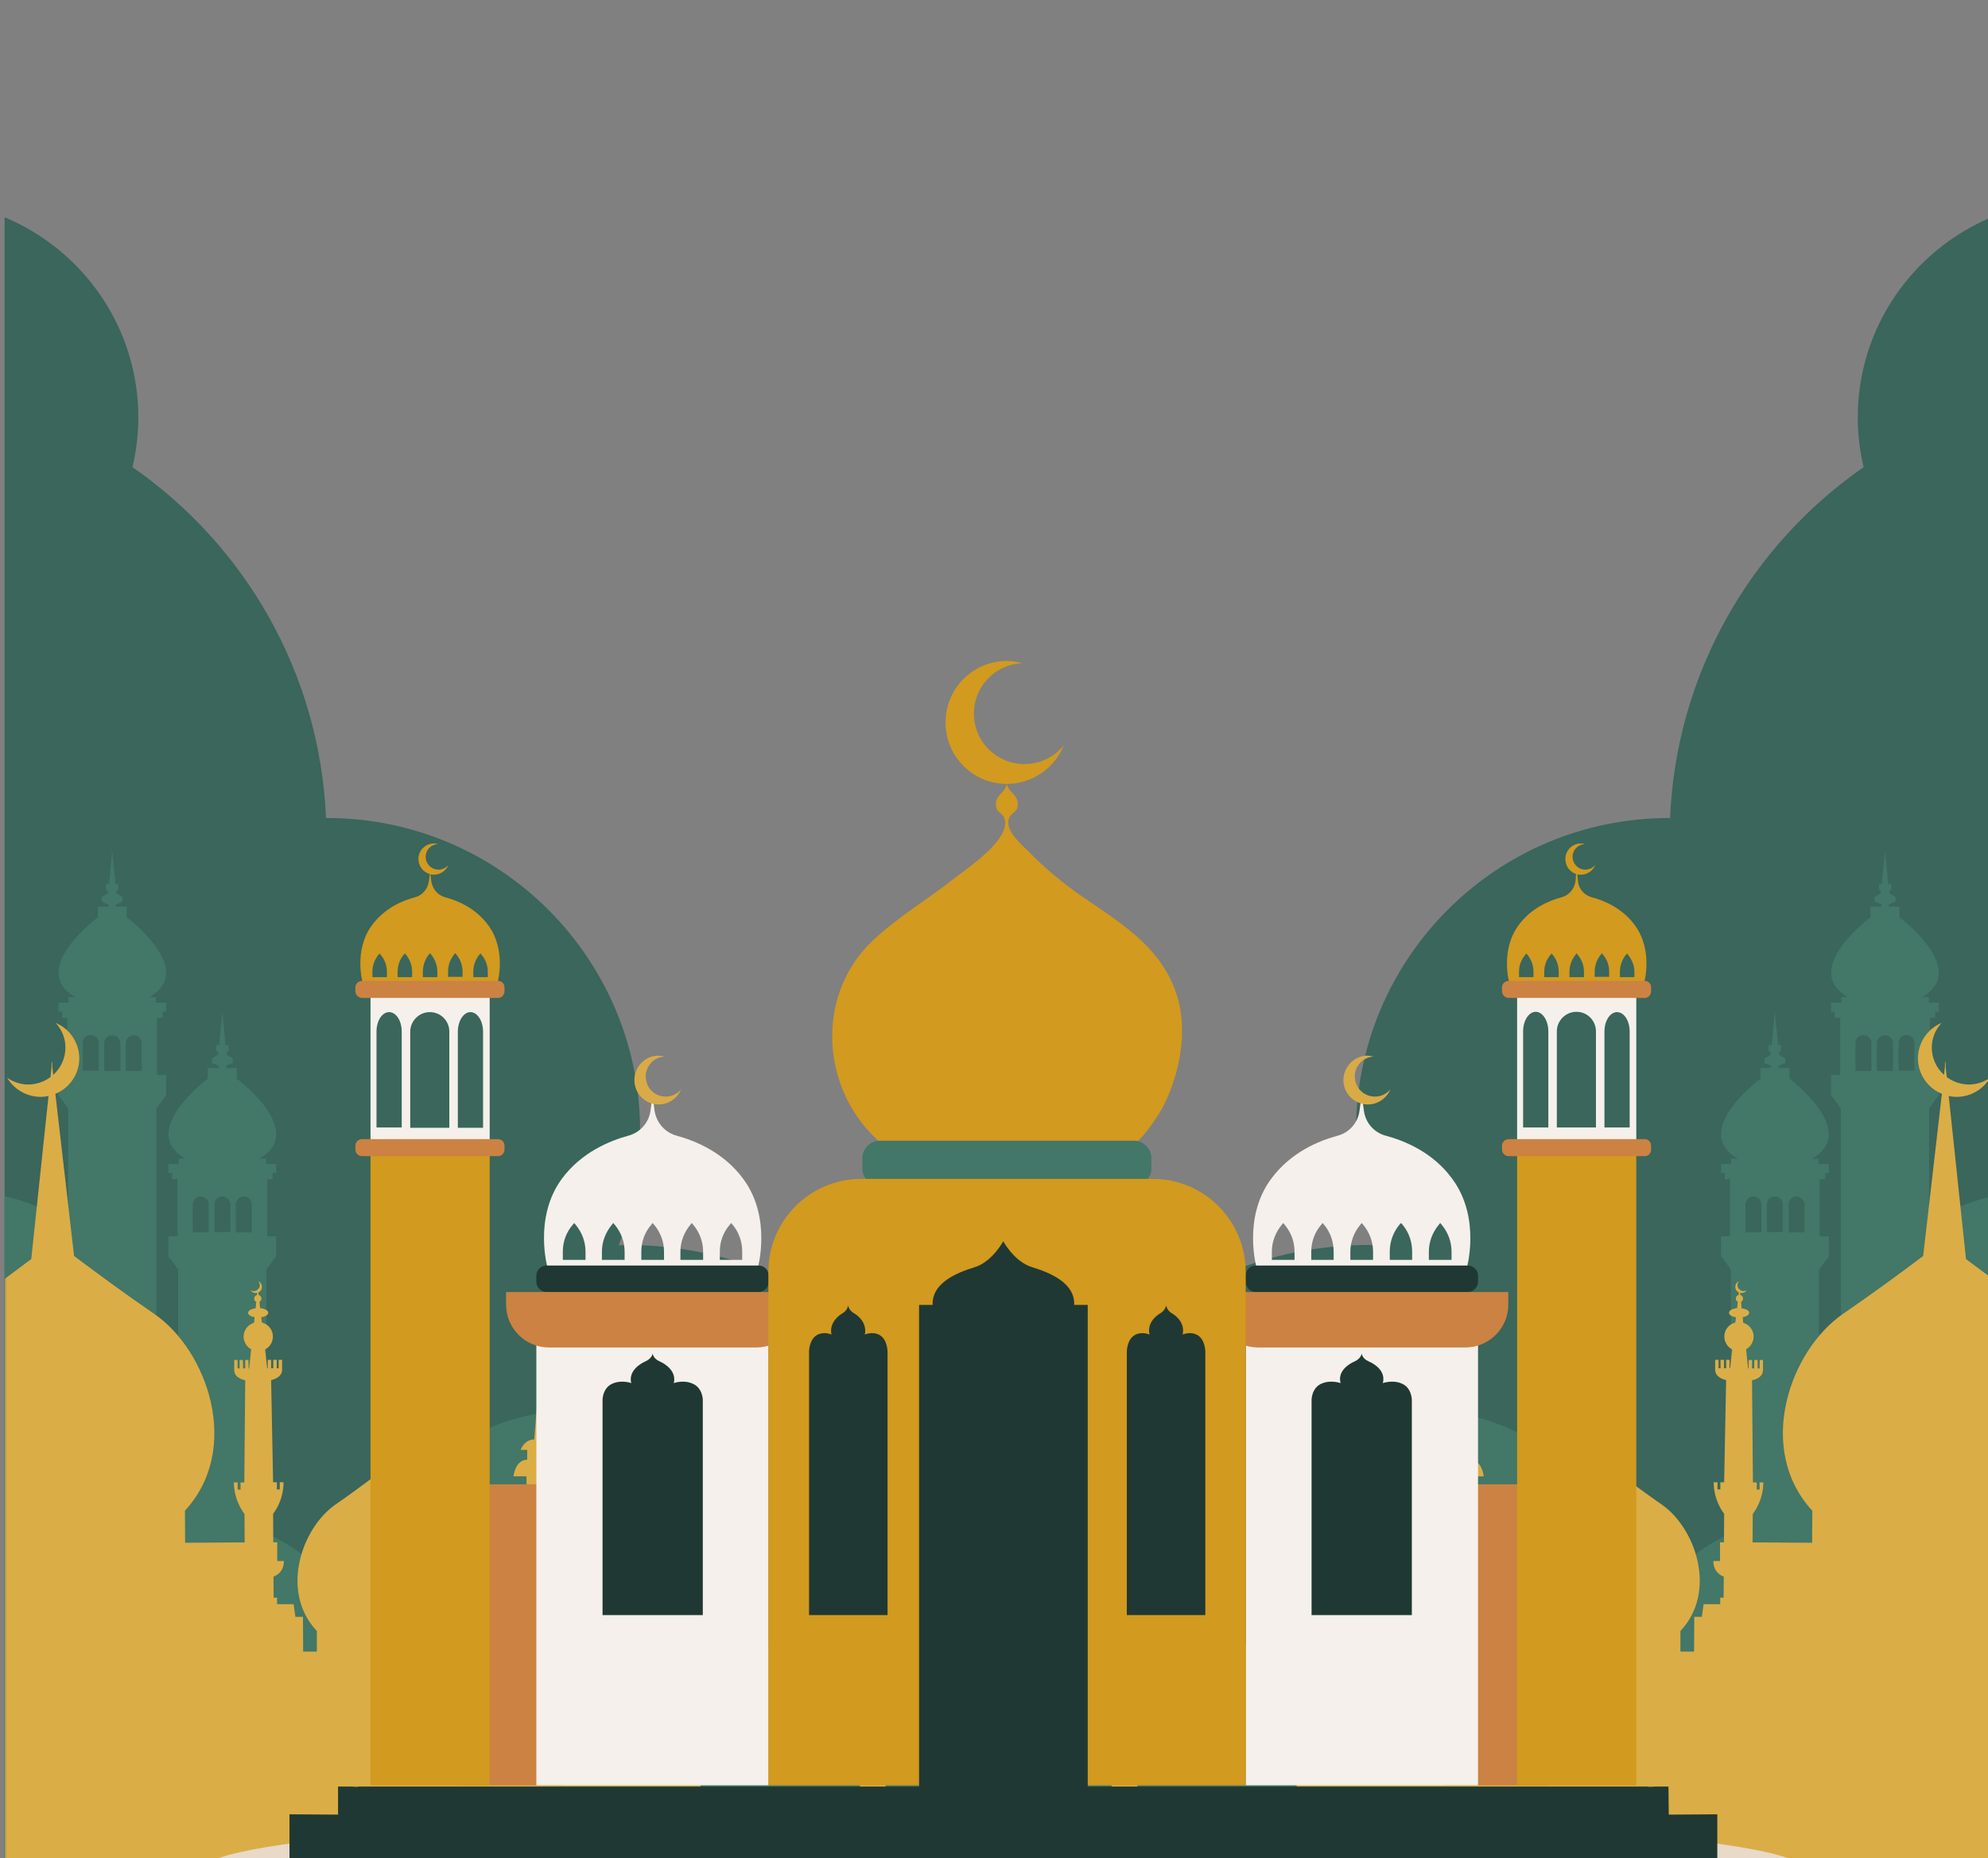 <svg width="430" height="402" viewBox="0 0 430 402" fill="none" xmlns="http://www.w3.org/2000/svg">
<rect x="0" y="0" width="430" height="402" fill="#808080" stroke="none"/>
<g clip-path="url(#clip0_2176_959)">
<path d="M75.953 403.323H195.358H387.746C315.551 403.323 280.557 336.094 276.065 326.794C274.883 297.948 251.159 274.934 221.998 274.934C208.599 274.934 196.383 279.82 186.925 287.859C173.054 276.352 155.162 269.338 135.616 269.338C135.065 269.338 134.434 269.416 133.804 269.416C136.799 261.771 138.454 253.496 138.454 244.747C138.454 207.31 108.11 176.966 70.673 176.966C70.62 176.966 70.567 176.966 70.515 176.966C69.175 145.519 52.939 117.934 28.664 101.067C29.452 97.599 29.925 94.053 29.925 90.348C29.925 70.802 17.945 54.093 1 47V403.323H75.953Z" fill="#3A665C"/>
<path d="M355.796 403.323H236.39H44C116.195 403.323 151.19 336.094 155.682 326.794C156.865 297.948 180.588 274.934 209.75 274.934C223.149 274.934 235.365 279.82 244.823 287.859C258.695 276.352 276.586 269.338 296.132 269.338C296.684 269.338 297.315 269.416 297.945 269.416C294.95 261.771 293.295 253.496 293.295 244.747C293.295 207.31 323.639 176.966 361.077 176.966C361.129 176.966 361.182 176.966 361.234 176.966C362.574 145.519 378.81 117.934 403.086 101.067C402.297 97.599 401.825 94.053 401.825 90.348C401.825 70.802 413.805 54.093 430.75 47V403.323H355.796Z" fill="#3A665C"/>
<path fill-rule="evenodd" clip-rule="evenodd" d="M273.82 403.3H1V258.796C5.956 259.919 10.581 261.835 14.743 264.478V239.767L12.629 236.925V232.564H14.545V220.209H13.422V218.887H12.629V216.905H14.809V215.716H16.263C5.889 209.769 21.153 198.47 21.153 198.47V196.158H23.465V195.695L22.012 195.034V194.043L23.333 193.25V192.722L22.937 192.457V191.202H23.597L24.258 184L24.985 191.202H25.58V192.457L25.183 192.722V193.25L26.505 194.043V195.034L25.051 195.695V196.158H27.43V198.47C27.43 198.47 42.693 209.769 32.319 215.716H33.707V216.905H35.953V218.887H35.16V220.209H33.971V232.564H35.953V236.925L33.839 239.767V292.229C34.367 295.005 34.698 297.846 34.698 300.753C34.698 301.193 34.676 301.634 34.632 302.074C36.041 303.264 37.341 304.541 38.53 305.907V274.654L36.416 271.812V267.452H38.398V255.096H37.209V253.774H36.416V251.792H38.662V250.669H40.05C29.676 244.722 44.939 233.357 44.939 233.357V231.045H47.318V230.582L45.864 229.988V228.996L47.186 228.138V227.609L46.789 227.345V226.089H47.384L48.111 218.887L48.772 226.089H49.432V227.345L49.036 227.609V228.138L50.357 228.996V229.988L48.904 230.582V231.045H51.216V233.357C51.216 233.357 66.546 244.722 56.106 250.669H57.559V251.792H59.74V253.774H58.947V255.096H57.824V267.452H59.74V271.812L57.626 274.654V331.742C62.053 333.724 66.017 336.433 69.453 339.737C73.351 338.019 77.514 336.896 81.809 336.433C86.962 318.461 103.481 305.312 123.105 305.312C143.984 305.312 161.362 320.179 165.26 339.935C192.219 337.16 216.137 355.066 215.344 382.949C252.346 374.888 273.82 403.3 273.82 403.3ZM21.351 225.693C21.351 224.702 20.558 223.909 19.633 223.909C18.642 223.909 17.915 224.702 17.915 225.693V231.639H21.351V225.693ZM26.042 225.693C26.042 224.768 25.249 223.975 24.258 223.975C23.333 223.975 22.54 224.768 22.54 225.693V231.706H26.042V225.693ZM30.667 225.693C30.667 224.702 29.874 223.975 28.949 223.975C27.958 223.975 27.231 224.702 27.231 225.693V231.706H30.667V225.693ZM45.138 260.58C45.138 259.655 44.411 258.862 43.42 258.862C42.495 258.862 41.702 259.655 41.702 260.58V266.593H45.138V260.58ZM49.829 260.58C49.829 259.589 49.036 258.862 48.111 258.862C47.12 258.862 46.393 259.589 46.393 260.58V266.527H49.829V260.58ZM54.454 260.58C54.454 259.655 53.727 258.862 52.736 258.862C51.811 258.862 51.018 259.655 51.018 260.58V266.593H54.454V260.58Z" fill="#437767"/>
<path fill-rule="evenodd" clip-rule="evenodd" d="M158.179 403.301H431V258.796C426.044 259.92 421.419 261.836 417.257 264.479V239.767L419.371 236.926V232.565H417.455V220.209H418.578V218.887H419.371V216.905H417.19V215.716H415.737C426.11 209.769 410.847 198.47 410.847 198.47V196.158H408.535V195.695L409.988 195.034V194.043L408.667 193.25V192.722L409.063 192.458V191.202H408.403L407.742 184L407.015 191.202H406.42V192.458L406.817 192.722V193.25L405.495 194.043V195.034L406.949 195.695V196.158H404.57V198.47C404.57 198.47 389.307 209.769 399.681 215.716H398.293V216.905H396.047V218.887H396.84V220.209H398.029V232.565H396.047V236.926L398.161 239.767V292.23C397.632 295.005 397.302 297.846 397.302 300.754C397.302 301.194 397.324 301.635 397.368 302.075C395.959 303.264 394.659 304.542 393.47 305.907V274.654L395.584 271.813V267.452H393.602V255.096H394.791V253.775H395.584V251.792H393.338V250.669H391.95C402.324 244.722 387.061 233.358 387.061 233.358V231.045H384.682V230.582L386.135 229.988V228.997L384.814 228.138V227.609L385.21 227.345V226.089H384.616L383.889 218.887L383.228 226.089H382.567V227.345L382.964 227.609V228.138L381.642 228.997V229.988L383.096 230.582V231.045H380.783V233.358C380.783 233.358 365.454 244.722 375.894 250.669H374.44V251.792H372.26V253.775H373.053V255.096H374.176V267.452H372.26V271.813L374.374 274.654V331.742C369.947 333.725 365.983 336.434 362.547 339.737C358.648 338.02 354.486 336.896 350.191 336.434C345.037 318.461 328.519 305.313 308.894 305.313C288.015 305.313 270.637 320.179 266.739 339.936C239.781 337.161 215.862 355.067 216.655 382.95C179.653 374.889 158.179 403.301 158.179 403.301ZM410.649 225.693C410.649 224.702 411.442 223.909 412.367 223.909C413.358 223.909 414.085 224.702 414.085 225.693V231.64H410.649V225.693ZM405.958 225.693C405.958 224.768 406.751 223.975 407.742 223.975C408.667 223.975 409.46 224.768 409.46 225.693V231.706H405.958V225.693ZM401.333 225.693C401.333 224.702 402.125 223.975 403.051 223.975C404.042 223.975 404.768 224.702 404.768 225.693V231.706H401.333V225.693ZM386.862 260.58C386.862 259.655 387.589 258.862 388.58 258.862C389.505 258.862 390.298 259.655 390.298 260.58V266.593H386.862V260.58ZM382.171 260.58C382.171 259.589 382.964 258.862 383.889 258.862C384.88 258.862 385.607 259.589 385.607 260.58V266.527H382.171V260.58ZM377.546 260.58C377.546 259.655 378.273 258.862 379.264 258.862C380.189 258.862 380.982 259.655 380.982 260.58V266.593H377.546V260.58Z" fill="#437767"/>
<g clip-path="url(#clip1_2176_959)">
<mask id="mask0_2176_959" style="mask-type:luminance" maskUnits="userSpaceOnUse" x="-142" y="209" width="573" height="194">
<path d="M431 403H-141.155V209.383H431V403Z" fill="white"/>
</mask>
<g mask="url(#mask0_2176_959)">
<path d="M425.24 272.387L421.503 237.11C422.048 237.239 422.606 237.303 423.177 237.303C426.291 237.303 428.976 235.638 430.455 233.16C429.132 234.089 427.536 234.631 425.824 234.631C424.033 234.593 422.398 234.012 421.075 233.005L420.842 230.759V229.559L420.764 230.139L420.686 229.559V230.759L420.491 232.54C418.857 231.069 417.845 228.978 417.845 226.616C417.845 224.563 418.662 222.705 419.946 221.311C416.949 222.55 414.887 225.493 414.848 228.939C414.848 232.424 416.988 235.406 420.024 236.645L415.976 271.728C411.851 274.826 405.428 279.589 398.656 284.236C387.174 292.097 379.623 313.395 392 326.832L391.961 333.763L379.078 333.686L379.117 327.529C379.117 327.529 381.375 324.857 381.413 320.714H380.596V322.262H379.973V320.714H379.156L378.961 298.602C378.961 298.602 381.336 298.254 381.336 296.395V296.279V294.227H380.635L380.596 296.047H380.168V294.227H379.467L379.428 296.047H378.961V294.227H378.261L378.222 296.047H378.105L377.677 291.903C378.65 291.361 379.273 290.354 379.312 289.193C379.312 287.76 378.378 286.559 377.054 286.172L376.937 284.972C377.755 284.817 378.339 284.468 378.339 284.004C378.339 283.539 377.638 283.152 376.704 283.036L376.587 281.642C376.86 281.525 377.015 281.254 377.015 280.945C377.015 280.557 376.782 280.248 376.431 280.17L376.354 279.705C376.47 279.705 376.548 279.744 376.665 279.744C377.171 279.744 377.599 279.512 377.833 279.086C377.638 279.241 377.366 279.318 377.093 279.318C376.782 279.318 376.509 279.202 376.276 279.008L376.237 278.66L376.198 278.97C375.964 278.737 375.809 278.389 375.809 278.04C375.809 277.731 375.925 277.421 376.159 277.188C375.653 277.382 375.342 277.847 375.342 278.428C375.342 278.97 375.653 279.396 376.12 279.628L376.042 280.17C375.692 280.248 375.458 280.557 375.458 280.945C375.458 281.254 375.614 281.487 375.887 281.642L375.731 282.997C374.719 283.113 373.979 283.5 373.979 284.004C373.979 284.468 374.602 284.856 375.497 284.972L375.342 286.134C373.979 286.443 372.967 287.682 372.967 289.154C372.967 290.354 373.668 291.439 374.68 291.942L374.213 296.008H374.096V294.188H373.357V296.008H372.89V294.188H372.15V296.008H371.722V294.188H370.982V296.24V296.318C370.982 298.176 373.357 298.564 373.357 298.564L372.928 320.675H372.111V322.224H371.488V320.675H370.671C370.671 324.818 372.928 327.49 372.928 327.49L372.89 333.686L372.033 333.647V337.713H370.593C370.593 340.462 372.851 341.082 372.851 341.082L372.812 345.651H372.072V347.045H368.491L368.102 349.795H366.467L366.428 357.307H363.47V352.854C371.488 344.335 366.779 330.627 359.461 325.515C353.973 321.72 348.875 317.771 346.656 316.028L345.722 303.133C346.228 303.327 346.773 303.443 347.357 303.443C348.952 303.404 350.354 302.552 351.093 301.236C350.431 301.739 349.614 302.01 348.719 302.01C347.434 302.01 346.345 301.468 345.566 300.577L345.527 300.113L345.488 300.5C344.904 299.803 344.515 298.874 344.515 297.905C344.515 296.821 344.904 295.853 345.566 295.117C344.048 295.776 342.958 297.325 342.958 299.106C342.958 300.771 343.931 302.165 345.294 302.901L344.243 316.028C342.024 317.732 336.887 321.643 331.36 325.399C324.003 330.433 319.138 344.064 327.078 352.699V357.152L319.138 357.114L318.321 329.968C318.321 329.968 321.279 329.504 321.279 327.529H319.839V324.586H318.087L318.126 319.397H320.928C320.928 319.397 320.617 315.834 317.97 315.796V313.666H319.372C319.372 313.666 318.632 311.42 316.452 311.42L315.401 298.68L314.234 311.42C312.054 311.42 311.315 313.627 311.315 313.627H312.716L312.677 315.796C310.03 315.796 309.719 319.358 309.719 319.358H312.521L312.482 324.547H310.731V327.49H309.291C309.252 329.465 312.21 329.968 312.21 329.968L311.081 358.275H309.952L309.875 369.892H308.824C308.824 371.906 310.303 372.564 311.042 372.758L310.03 379.883H306.527L306.566 375.507H304.464V373.184C304.464 373.184 306.449 370.899 306.449 367.259H305.749V368.614H305.204V367.259H304.503L304.309 347.975C304.309 347.975 306.372 347.665 306.372 346.039V345.961L306.41 344.141H305.749V345.729H305.36L305.398 344.141H304.737V345.729H304.309V344.141H303.686V345.729H303.569L303.219 342.128C304.036 341.663 304.62 340.772 304.62 339.765C304.62 338.526 303.803 337.481 302.674 337.132L302.557 336.087C303.258 335.971 303.764 335.622 303.764 335.274C303.764 334.848 303.18 334.499 302.363 334.383L302.246 333.182C302.479 333.066 302.635 332.834 302.635 332.563C302.635 332.253 302.401 331.982 302.09 331.905L301.973 330.588V330.394L301.934 330.472V330.394V330.588L301.779 331.905C301.467 331.982 301.273 332.253 301.273 332.563C301.273 332.834 301.428 333.066 301.623 333.182L301.506 334.383C300.611 334.46 299.988 334.809 299.988 335.235C299.988 335.622 300.533 335.971 301.273 336.087L301.156 337.094C299.988 337.403 299.093 338.449 299.093 339.727C299.093 340.811 299.677 341.702 300.572 342.166L300.183 345.729H300.066V344.141H299.443V345.69H299.015V344.102H298.393V345.69H298.003V344.102H297.381V345.922V346C297.342 347.626 299.404 347.936 299.404 347.936L299.054 367.22H298.354V368.576H297.809V367.22H297.108C297.108 370.822 299.054 373.184 299.054 373.184L299.015 375.468H297.069V379.844L280.488 379.767H278.698V383.6H280.488L280.449 391.074H276.129V395.101L248.455 394.985L248.494 392.274H246.393L246.431 390.958H245.264V390.028H244.875V387.628C244.875 387.628 246.081 387.279 246.081 385.808H244.875L244.913 380.348C244.913 380.348 246.12 378.915 246.12 376.708H245.731L245.692 377.559H245.381V376.708H244.952L244.836 364.897C244.836 364.897 246.081 364.703 246.081 363.735V363.658L246.12 362.574H245.731V363.542H245.497V362.574H245.108V363.542H244.836V362.574H244.446V363.542H244.369L244.135 361.334C244.68 361.063 244.991 360.521 245.03 359.863C245.03 359.127 244.524 358.469 243.824 358.275L243.746 357.617C244.174 357.539 244.485 357.346 244.485 357.114C244.485 356.881 244.135 356.649 243.629 356.61L243.551 355.874C243.707 355.797 243.785 355.642 243.785 355.487C243.785 355.294 243.668 355.1 243.473 355.061L243.395 354.248V354.132V354.209L243.357 354.132V354.248L243.279 355.061C243.084 355.139 242.967 355.294 242.967 355.487C242.967 355.642 243.045 355.797 243.201 355.836L243.084 356.571C242.578 356.649 242.189 356.842 242.189 357.114C242.189 357.346 242.5 357.578 242.967 357.656L242.89 358.236C242.189 358.43 241.644 359.088 241.644 359.863C241.644 360.521 241.994 361.063 242.539 361.373L242.306 363.542H242.228V362.574L241.839 362.535V363.542H241.566L241.605 362.535H241.216L241.177 363.503H240.943L240.982 362.535H240.593V363.658V363.697C240.554 364.703 241.839 364.897 241.839 364.897L241.605 376.708H241.177V377.521H240.827V376.669H240.437C240.398 378.915 241.605 380.348 241.605 380.348L241.566 385.808L240.36 385.769C240.36 387.24 241.566 387.589 241.566 387.589V390.028H241.177L241.138 390.958H239.893V392.236H238.141V394.946L236.351 394.908V397.037V403.001H431V276.685C428.86 275.097 426.875 273.626 425.24 272.387Z" fill="#DBAD46"/>
</g>
</g>
<g clip-path="url(#clip2_2176_959)">
<mask id="mask1_2176_959" style="mask-type:luminance" maskUnits="userSpaceOnUse" x="1" y="209" width="573" height="194">
<path d="M1 403H573.155V209.383H1V403Z" fill="white"/>
</mask>
<g mask="url(#mask1_2176_959)">
<path d="M6.76 272.387L10.497 237.11C9.952 237.239 9.394 237.303 8.823 237.303C5.709 237.303 3.024 235.638 1.545 233.16C2.868 234.089 4.464 234.631 6.176 234.631C7.967 234.593 9.602 234.012 10.925 233.005L11.158 230.759V229.559L11.236 230.139L11.314 229.559V230.759L11.509 232.54C13.143 231.069 14.155 228.978 14.155 226.616C14.155 224.563 13.338 222.705 12.054 221.311C15.051 222.55 17.113 225.493 17.152 228.939C17.152 232.424 15.012 235.406 11.976 236.645L16.024 271.728C20.149 274.826 26.572 279.589 33.344 284.236C44.826 292.097 52.377 313.395 40 326.832L40.039 333.763L52.922 333.686L52.883 327.529C52.883 327.529 50.626 324.857 50.587 320.714H51.404V322.262H52.027V320.714H52.844L53.039 298.602C53.039 298.602 50.664 298.254 50.664 296.395V296.279V294.227H51.365L51.404 296.047H51.832V294.227H52.533L52.572 296.047H53.039V294.227H53.739L53.778 296.047H53.895L54.323 291.903C53.35 291.361 52.727 290.354 52.688 289.193C52.688 287.76 53.623 286.559 54.946 286.172L55.063 284.972C54.245 284.817 53.661 284.468 53.661 284.004C53.661 283.539 54.362 283.152 55.296 283.036L55.413 281.642C55.14 281.525 54.985 281.254 54.985 280.945C54.985 280.557 55.218 280.248 55.569 280.17L55.646 279.705C55.53 279.705 55.452 279.744 55.335 279.744C54.829 279.744 54.401 279.512 54.167 279.086C54.362 279.241 54.634 279.318 54.907 279.318C55.218 279.318 55.491 279.202 55.724 279.008L55.763 278.66L55.802 278.97C56.036 278.737 56.191 278.389 56.191 278.04C56.191 277.731 56.075 277.421 55.841 277.188C56.347 277.382 56.658 277.847 56.658 278.428C56.658 278.97 56.347 279.396 55.88 279.628L55.958 280.17C56.308 280.248 56.542 280.557 56.542 280.945C56.542 281.254 56.386 281.487 56.114 281.642L56.269 282.997C57.281 283.113 58.021 283.5 58.021 284.004C58.021 284.468 57.398 284.856 56.503 284.972L56.658 286.134C58.021 286.443 59.033 287.682 59.033 289.154C59.033 290.354 58.332 291.439 57.32 291.942L57.787 296.008H57.904V294.188H58.643V296.008H59.111V294.188H59.85V296.008H60.278V294.188H61.018V296.24V296.318C61.018 298.176 58.643 298.564 58.643 298.564L59.072 320.675H59.889V322.224H60.512V320.675H61.329C61.329 324.818 59.072 327.49 59.072 327.49L59.111 333.686L59.967 333.647V337.713H61.407C61.407 340.462 59.149 341.082 59.149 341.082L59.188 345.651H59.928V347.045H63.509L63.898 349.795H65.533L65.572 357.307H68.53V352.854C60.512 344.335 65.221 330.627 72.539 325.515C78.027 321.72 83.126 317.771 85.344 316.028L86.278 303.133C85.772 303.327 85.227 303.443 84.643 303.443C83.048 303.404 81.646 302.552 80.907 301.236C81.569 301.739 82.386 302.01 83.281 302.01C84.566 302.01 85.655 301.468 86.434 300.577L86.473 300.113L86.512 300.5C87.096 299.803 87.485 298.874 87.485 297.905C87.485 296.821 87.096 295.853 86.434 295.117C87.952 295.776 89.042 297.325 89.042 299.106C89.042 300.771 88.069 302.165 86.706 302.901L87.757 316.028C89.976 317.732 95.114 321.643 100.64 325.399C107.997 330.433 112.862 344.064 104.922 352.699V357.152L112.862 357.114L113.679 329.968C113.679 329.968 110.721 329.504 110.721 327.529H112.161V324.586H113.913L113.874 319.397H111.072C111.072 319.397 111.383 315.834 114.03 315.796V313.666H112.628C112.628 313.666 113.368 311.42 115.548 311.42L116.599 298.68L117.766 311.42C119.946 311.42 120.685 313.627 120.685 313.627H119.284L119.323 315.796C121.97 315.796 122.281 319.358 122.281 319.358H119.479L119.518 324.547H121.269V327.49H122.709C122.748 329.465 119.79 329.968 119.79 329.968L120.919 358.275H122.048L122.125 369.892H123.176C123.176 371.906 121.697 372.564 120.958 372.758L121.97 379.883H125.473L125.434 375.507H127.536V373.184C127.536 373.184 125.551 370.899 125.551 367.259H126.251V368.614H126.796V367.259H127.497L127.691 347.975C127.691 347.975 125.628 347.665 125.628 346.039V345.961L125.59 344.141H126.251V345.729H126.64L126.602 344.141H127.263V345.729H127.691V344.141H128.314V345.729H128.431L128.781 342.128C127.964 341.663 127.38 340.772 127.38 339.765C127.38 338.526 128.197 337.481 129.326 337.132L129.443 336.087C128.742 335.971 128.236 335.622 128.236 335.274C128.236 334.848 128.82 334.499 129.637 334.383L129.754 333.182C129.521 333.066 129.365 332.834 129.365 332.563C129.365 332.253 129.599 331.982 129.91 331.905L130.027 330.588V330.394L130.066 330.472V330.394V330.588L130.221 331.905C130.533 331.982 130.727 332.253 130.727 332.563C130.727 332.834 130.572 333.066 130.377 333.182L130.494 334.383C131.389 334.46 132.012 334.809 132.012 335.235C132.012 335.622 131.467 335.971 130.727 336.087L130.844 337.094C132.012 337.403 132.907 338.449 132.907 339.727C132.907 340.811 132.323 341.702 131.428 342.166L131.817 345.729H131.934V344.141H132.557V345.69H132.985V344.102H133.607V345.69H133.997V344.102H134.619V345.922V346C134.658 347.626 132.596 347.936 132.596 347.936L132.946 367.22H133.646V368.576H134.191V367.22H134.892C134.892 370.822 132.946 373.184 132.946 373.184L132.985 375.468H134.931V379.844L151.512 379.767H153.302V383.6H151.512L151.551 391.074H155.871V395.101L183.545 394.985L183.506 392.274H185.607L185.569 390.958H186.736V390.028H187.125V387.628C187.125 387.628 185.919 387.279 185.919 385.808H187.125L187.087 380.348C187.087 380.348 185.88 378.915 185.88 376.708H186.269L186.308 377.559H186.619V376.708H187.048L187.164 364.897C187.164 364.897 185.919 364.703 185.919 363.735V363.658L185.88 362.574H186.269V363.542H186.503V362.574H186.892V363.542H187.164V362.574H187.554V363.542H187.631L187.865 361.334C187.32 361.063 187.009 360.521 186.97 359.863C186.97 359.127 187.476 358.469 188.176 358.275L188.254 357.617C187.826 357.539 187.515 357.346 187.515 357.114C187.515 356.881 187.865 356.649 188.371 356.61L188.449 355.874C188.293 355.797 188.215 355.642 188.215 355.487C188.215 355.294 188.332 355.1 188.527 355.061L188.605 354.248V354.132V354.209L188.643 354.132V354.248L188.721 355.061C188.916 355.139 189.033 355.294 189.033 355.487C189.033 355.642 188.955 355.797 188.799 355.836L188.916 356.571C189.422 356.649 189.811 356.842 189.811 357.114C189.811 357.346 189.5 357.578 189.033 357.656L189.11 358.236C189.811 358.43 190.356 359.088 190.356 359.863C190.356 360.521 190.006 361.063 189.461 361.373L189.694 363.542H189.772V362.574L190.161 362.535V363.542H190.434L190.395 362.535H190.784L190.823 363.503H191.057L191.018 362.535H191.407V363.658V363.697C191.446 364.703 190.161 364.897 190.161 364.897L190.395 376.708H190.823V377.521H191.173V376.669H191.563C191.602 378.915 190.395 380.348 190.395 380.348L190.434 385.808L191.64 385.769C191.64 387.24 190.434 387.589 190.434 387.589V390.028H190.823L190.862 390.958H192.107V392.236H193.859V394.946L195.649 394.908V397.037V403.001H1V276.685C3.14 275.097 5.125 273.626 6.76 272.387Z" fill="#DBAD46"/>
</g>
</g>
<path d="M390 404.376C390 411.127 312.535 416.582 217 416.582C121.465 416.582 44 411.127 44 404.376C44 397.625 121.465 392.102 217 392.102C312.535 392.102 390 397.625 390 404.376Z" fill="#E8D9C8"/>
<path d="M371.452 392.511V404.376H62.616V392.511L73.118 392.579V386.51H75.913H75.982L77.414 386.578V386.51H356.587V386.578L358.019 386.51H360.883L360.951 392.579L371.452 392.511Z" fill="#203833"/>
<path d="M317.104 356.165H117.646V282.383H317.104V356.165Z" fill="#203833"/>
<path fill-rule="evenodd" clip-rule="evenodd" d="M107.622 212.555H78.437C78.437 212.555 76.459 205.667 80.414 200.212C83.142 196.462 87.097 194.825 89.688 194.143C91.325 193.734 92.484 192.37 92.757 190.734L92.961 189.097C91.529 188.688 90.507 187.392 90.507 185.824C90.507 183.983 92.007 182.482 93.848 182.482C94.166 182.482 94.462 182.528 94.734 182.619C93.234 182.687 92.075 183.846 92.075 185.346C92.075 186.915 93.302 188.142 94.871 188.142C95.689 188.142 96.507 187.733 96.985 187.119C96.507 188.347 95.28 189.233 93.848 189.233C93.621 189.233 93.371 189.211 93.098 189.165L93.302 190.734C93.575 192.37 94.734 193.734 96.371 194.143C98.962 194.825 102.917 196.462 105.645 200.212C109.6 205.667 107.622 212.555 107.622 212.555ZM83.688 210.236C83.688 208.872 83.21 207.577 82.324 206.554L82.119 206.281L81.915 206.486C81.028 207.577 80.551 208.872 80.551 210.236V211.395H83.688V210.236ZM89.143 210.236C89.143 208.872 88.665 207.577 87.779 206.486L87.574 206.281L87.37 206.486C86.483 207.508 86.006 208.872 86.006 210.236V211.395H89.143V210.236ZM94.598 210.236C94.598 208.872 94.121 207.577 93.234 206.486L93.03 206.213L92.825 206.417C91.939 207.508 91.461 208.872 91.461 210.236V211.395H94.598V210.236ZM100.053 210.236C100.053 208.872 99.576 207.508 98.689 206.486L98.485 206.213L98.28 206.417C97.394 207.508 96.916 208.804 96.916 210.168V211.327H100.053V210.236ZM105.509 210.236C105.509 208.872 105.031 207.577 104.145 206.554L103.94 206.281L103.736 206.486C102.849 207.508 102.372 208.872 102.372 210.236V211.395H105.509V210.236Z" fill="#D29A1E"/>
<path fill-rule="evenodd" clip-rule="evenodd" d="M105.918 214.055V248.286H80.142V214.055H105.918ZM86.892 223.192C86.892 220.806 85.665 218.964 84.165 218.964C82.665 218.964 81.437 220.806 81.437 223.192V243.922H86.892V223.192ZM97.189 223.192C97.189 220.874 95.348 218.964 92.962 218.964C90.643 218.964 88.734 220.874 88.734 223.192V243.99H97.189V223.192ZM104.486 223.192C104.486 220.874 103.258 218.964 101.758 218.964C100.258 218.964 99.03 220.874 99.03 223.192V243.99H104.486V223.192Z" fill="#F5F0EB"/>
<path d="M121.601 321.113H99.098V386.235H121.601V321.113Z" fill="#CC8242"/>
<path d="M105.918 386.235H80.142V249.104H105.918V386.235Z" fill="#D29A1E"/>
<path d="M107.759 250.126H78.3C77.55 250.126 76.868 249.512 76.868 248.694V247.875C76.868 247.057 77.55 246.443 78.3 246.443H107.759C108.509 246.443 109.122 247.057 109.122 247.875V248.694C109.122 249.512 108.509 250.126 107.759 250.126Z" fill="#CC8242"/>
<path d="M107.759 215.895H78.3C77.55 215.895 76.868 215.213 76.868 214.463V213.577C76.868 212.827 77.55 212.213 78.3 212.213H107.759C108.509 212.213 109.122 212.827 109.122 213.577V214.463C109.122 215.213 108.509 215.895 107.759 215.895Z" fill="#CC8242"/>
<path d="M312.398 321.113H334.97V386.235H312.398V321.113Z" fill="#CC8242"/>
<path fill-rule="evenodd" clip-rule="evenodd" d="M355.631 212.555H326.446C326.446 212.555 324.468 205.667 328.423 200.212C331.151 196.462 335.106 194.825 337.697 194.143C339.334 193.734 340.493 192.37 340.766 190.734L340.902 189.097C339.538 188.62 338.584 187.392 338.584 185.824C338.584 183.983 340.084 182.482 341.925 182.482C342.243 182.482 342.539 182.528 342.811 182.619C341.311 182.687 340.152 183.846 340.152 185.346C340.152 186.915 341.379 188.142 342.88 188.142C343.766 188.142 344.584 187.733 345.062 187.119C344.584 188.347 343.357 189.233 341.925 189.233C341.652 189.233 341.402 189.211 341.175 189.165L341.311 190.734C341.516 192.37 342.743 193.734 344.38 194.143C346.971 194.825 350.926 196.462 353.654 200.212C357.609 205.667 355.631 212.555 355.631 212.555ZM331.696 210.236C331.696 208.872 331.219 207.577 330.332 206.486L330.128 206.281L329.923 206.554C329.037 207.577 328.559 208.872 328.559 210.236V211.395H331.696V210.236ZM337.151 210.236C337.151 208.872 336.674 207.508 335.788 206.486L335.583 206.281L335.379 206.554C334.492 207.577 334.015 208.872 334.015 210.236V211.395H337.151V210.236ZM342.607 210.236C342.607 208.872 342.129 207.508 341.175 206.486L341.038 206.213L340.834 206.486C339.947 207.577 339.47 208.872 339.47 210.236V211.395H342.607V210.236ZM348.062 210.236C348.062 208.804 347.585 207.508 346.63 206.417L346.494 206.213L346.289 206.486C345.403 207.508 344.925 208.872 344.925 210.236V211.327H348.062V210.236ZM353.517 210.236C353.517 208.872 352.972 207.577 352.085 206.486L351.949 206.281L351.676 206.554C350.858 207.577 350.381 208.94 350.381 210.304V211.395H353.517V210.236Z" fill="#D29A1E"/>
<path fill-rule="evenodd" clip-rule="evenodd" d="M353.926 214.055V248.286H328.15V214.055H353.926ZM347.039 243.922H352.494V223.192C352.494 220.806 351.267 218.964 349.767 218.964C348.267 218.964 347.039 220.806 347.039 223.192V243.922ZM336.742 243.922H345.198V223.124C345.198 220.806 343.357 218.896 340.97 218.896C338.652 218.896 336.742 220.806 336.742 223.124V243.922ZM329.446 243.922H334.901V223.124C334.901 220.806 333.674 218.896 332.174 218.896C330.673 218.896 329.446 220.806 329.446 223.124V243.922Z" fill="#F5F0EB"/>
<path d="M328.15 386.235H353.926V249.104H328.15V386.235Z" fill="#D29A1E"/>
<path d="M326.31 250.126H355.768C356.518 250.126 357.132 249.512 357.132 248.694V247.875C357.132 247.057 356.518 246.443 355.768 246.443H326.31C325.56 246.443 324.878 247.057 324.878 247.875V248.694C324.878 249.512 325.56 250.126 326.31 250.126Z" fill="#CC8242"/>
<path d="M326.31 215.895H355.768C356.518 215.895 357.132 215.213 357.132 214.463V213.577C357.132 212.827 356.518 212.213 355.768 212.213H326.31C325.56 212.213 324.878 212.827 324.878 213.577V214.463C324.878 215.213 325.56 215.895 326.31 215.895Z" fill="#CC8242"/>
<path d="M255.596 220.873C255.392 218.146 254.778 215.486 253.687 212.963C249.8 203.894 241.413 199.052 233.639 193.665C229.684 190.869 225.797 187.664 222.456 184.187C221.024 182.823 218.091 180.232 218.091 178.049C218.091 175.867 219.728 176.004 220.069 174.708C220.41 173.412 219.796 172.321 218.842 171.435C217.887 170.48 217.75 169.594 217.75 169.594C217.75 169.594 217.682 170.48 216.728 171.435C215.773 172.321 215.159 173.412 215.5 174.708C215.773 176.004 217.41 175.867 217.41 178.049C217.41 182.345 209.636 187.528 206.84 189.71C200.907 194.415 194.293 198.302 188.769 203.485C176.086 215.486 177.518 236.284 190.747 247.468H217.75H244.822C246.527 247.468 250.005 242.012 250.823 240.717C252.391 238.125 253.551 235.125 254.369 232.193C255.392 228.511 255.869 224.692 255.596 220.873Z" fill="#D29A1E"/>
<path d="M245.299 256.538H190.269C188.223 256.538 186.519 254.834 186.519 252.788V250.606C186.519 248.492 188.223 246.787 190.269 246.787H245.299C247.345 246.787 249.05 248.492 249.05 250.606V252.788C249.05 254.834 247.345 256.538 245.299 256.538Z" fill="#437767"/>
<path d="M221.569 165.298C215.568 165.298 210.659 160.457 210.659 154.388C210.659 148.455 215.296 143.682 221.16 143.477C220.069 143.205 218.978 143 217.75 143C210.454 143 204.521 148.933 204.521 156.297C204.521 163.662 210.454 169.594 217.75 169.594C223.342 169.594 228.115 166.117 230.093 161.275C228.047 163.73 225.047 165.298 221.569 165.298Z" fill="#D29A1E"/>
<path fill-rule="evenodd" clip-rule="evenodd" d="M163.879 274.403H118.464C118.464 274.403 115.327 263.561 121.464 255.105C125.692 249.309 131.897 246.786 135.92 245.695C138.444 245.013 140.353 242.899 140.694 240.308L141.171 236.898L141.58 240.308C141.989 242.899 143.831 245.013 146.354 245.695C150.377 246.786 156.582 249.309 160.81 255.105C167.015 263.561 163.879 274.403 163.879 274.403ZM126.647 270.789C126.647 268.675 125.896 266.63 124.533 264.993L124.192 264.584L123.919 264.925C122.487 266.561 121.737 268.607 121.737 270.789V272.562H126.647V270.789ZM135.102 270.789C135.102 268.675 134.352 266.63 132.988 264.993L132.647 264.584L132.375 264.925C131.011 266.561 130.192 268.607 130.192 270.789V272.562H135.102V270.789ZM143.626 270.789C143.626 268.675 142.876 266.63 141.512 264.993L141.171 264.584L140.898 264.925C139.466 266.561 138.716 268.607 138.716 270.789V272.562H143.626V270.789ZM152.082 270.789C152.082 268.675 151.332 266.63 149.968 264.993L149.627 264.584L149.354 264.925C147.99 266.561 147.172 268.607 147.172 270.789V272.562H152.082V270.789ZM160.537 270.789C160.537 268.675 159.855 266.63 158.492 264.993L158.151 264.584L157.878 264.925C156.446 266.561 155.696 268.607 155.696 270.789V272.562H160.537V270.789Z" fill="#F5F0EB"/>
<path fill-rule="evenodd" clip-rule="evenodd" d="M166.265 287.973V386.236H116.009V287.973H166.265ZM152.014 349.413V302.838C152.014 302.838 152.014 300.179 149.695 299.292C147.717 298.474 145.74 299.224 145.74 299.224C146.354 296.701 144.035 295.133 142.671 294.519C141.239 293.905 141.171 292.814 141.171 292.814C141.171 292.814 141.035 293.905 139.603 294.519C138.239 295.133 135.92 296.701 136.534 299.224C136.534 299.224 134.557 298.474 132.579 299.292C130.329 300.179 130.329 302.838 130.329 302.838V349.413H152.014Z" fill="#F5F0EB"/>
<path d="M164.083 279.519H118.259C117.032 279.519 116.009 278.496 116.009 277.269V275.973C116.009 274.746 117.032 273.791 118.259 273.791H164.083C165.311 273.791 166.265 274.746 166.265 275.973V277.269C166.265 278.496 165.311 279.519 164.083 279.519Z" fill="#203833"/>
<path d="M163.538 291.519H118.737C113.623 291.519 109.463 287.36 109.463 282.245V279.518H172.88V282.245C172.88 287.36 168.652 291.519 163.538 291.519Z" fill="#CC8242"/>
<path d="M143.968 237.24C141.581 237.24 139.672 235.33 139.672 232.876C139.672 230.557 141.513 228.648 143.831 228.58C143.377 228.489 142.922 228.42 142.467 228.375C139.535 228.375 137.217 230.762 137.217 233.694C137.217 236.558 139.535 238.945 142.467 238.945C144.65 238.945 146.559 237.581 147.309 235.671C146.559 236.626 145.331 237.24 143.968 237.24Z" fill="#D9AB46"/>
<path fill-rule="evenodd" clip-rule="evenodd" d="M317.241 274.403H271.826C271.826 274.403 268.689 263.561 274.895 255.105C279.122 249.309 285.26 246.786 289.351 245.695C291.874 245.013 293.715 242.899 294.056 240.308L294.534 236.898L295.011 240.308C295.352 242.899 297.193 245.013 299.716 245.695C303.807 246.786 310.013 249.309 314.172 255.105C320.378 263.561 317.241 274.403 317.241 274.403ZM280.009 270.789C280.009 268.675 279.259 266.63 277.895 264.993L277.554 264.584L277.281 264.925C275.917 266.561 275.099 268.607 275.099 270.789V272.562H280.009V270.789ZM288.465 270.789C288.465 268.675 287.783 266.63 286.419 264.993L286.078 264.584L285.805 264.925C284.373 266.561 283.623 268.607 283.623 270.789V272.562H288.465V270.789ZM296.988 270.789C296.988 268.675 296.238 266.63 294.874 264.993L294.534 264.584L294.261 264.925C292.897 266.561 292.079 268.607 292.079 270.789V272.562H296.988V270.789ZM305.444 270.789C305.444 268.675 304.762 266.63 303.398 264.993L303.057 264.584L302.716 264.925C301.353 266.561 300.603 268.607 300.603 270.789V272.562H305.444V270.789ZM313.968 270.789C313.968 268.675 313.218 266.63 311.854 264.993L311.513 264.584L311.24 264.925C309.876 266.561 309.058 268.607 309.058 270.789V272.562H313.968V270.789Z" fill="#F5F0EB"/>
<path fill-rule="evenodd" clip-rule="evenodd" d="M319.695 287.973V386.236H269.438V287.973H319.695ZM305.375 349.413V302.838C305.375 302.838 305.375 300.179 303.125 299.292C301.147 298.474 299.101 299.224 299.101 299.224C299.783 296.701 297.465 295.133 296.033 294.519C294.601 293.905 294.533 292.814 294.533 292.814C294.533 292.814 294.396 293.905 293.032 294.519C291.6 295.133 289.282 296.701 289.964 299.224C289.964 299.224 287.918 298.474 285.941 299.292C283.69 300.179 283.69 302.838 283.69 302.838V349.413H305.375Z" fill="#F5F0EB"/>
<path d="M317.445 279.519H271.621C270.393 279.519 269.438 278.496 269.438 277.269V275.973C269.438 274.746 270.393 273.791 271.621 273.791H317.445C318.672 273.791 319.695 274.746 319.695 275.973V277.269C319.695 278.496 318.672 279.519 317.445 279.519Z" fill="#203833"/>
<path d="M316.9 291.519H272.166C266.984 291.519 262.824 287.36 262.824 282.245V279.518H326.242V282.245C326.242 287.36 322.082 291.519 316.9 291.519Z" fill="#CC8242"/>
<path d="M297.396 237.24C295.01 237.24 293.032 235.33 293.032 232.876C293.032 230.557 294.873 228.648 297.192 228.58C296.783 228.489 296.328 228.42 295.828 228.375C292.964 228.375 290.577 230.762 290.577 233.694C290.577 236.558 292.964 238.945 295.828 238.945C298.078 238.945 299.919 237.581 300.738 235.671C299.919 236.626 298.76 237.24 297.396 237.24Z" fill="#D9AB46"/>
<path fill-rule="evenodd" clip-rule="evenodd" d="M186.314 255.039H249.322C260.437 255.039 269.438 264.04 269.438 275.155V386.238H166.197V275.155C166.197 264.04 175.198 255.039 186.314 255.039ZM191.973 292.408C191.973 292.408 191.973 289.748 190.2 288.793C188.632 287.975 187.064 288.725 187.064 288.725C187.541 286.27 185.768 284.702 184.677 284.088C183.518 283.406 183.45 282.384 183.45 282.384C183.45 282.384 183.381 283.406 182.29 284.088C181.199 284.702 179.358 286.27 179.835 288.725C179.835 288.725 178.335 287.975 176.767 288.793C174.994 289.748 174.994 292.408 174.994 292.408V349.415H191.973V292.408ZM260.71 292.408C260.71 292.408 260.71 289.748 258.937 288.793C257.368 287.975 255.8 288.725 255.8 288.725C256.345 286.27 254.504 284.702 253.413 284.088C252.322 283.406 252.254 282.384 252.254 282.384C252.254 282.384 252.118 283.406 251.027 284.088C249.936 284.702 248.094 286.27 248.64 288.725C248.64 288.725 247.072 287.975 245.503 288.793C243.73 289.748 243.73 292.408 243.73 292.408V349.415H260.71V292.408Z" fill="#D29A1E"/>
<path d="M232.343 282.314C232.547 277.472 226.956 275.29 223.205 274.131C219.387 272.971 217 268.539 217 268.539C217 268.539 214.613 272.971 210.863 274.131C207.112 275.29 201.521 277.472 201.725 282.314H198.793V395.442H235.275V282.314H232.343Z" fill="#203833"/>
</g>
<defs>
<clipPath id="clip0_2176_959">
<rect width="509" height="402" fill="white" transform="translate(-38)"/>
</clipPath>
<clipPath id="clip1_2176_959">
<rect width="195" height="182" fill="white" transform="translate(236 221)"/>
</clipPath>
<clipPath id="clip2_2176_959">
<rect width="195" height="182" fill="white" transform="matrix(-1 0 0 1 196 221)"/>
</clipPath>
</defs>
</svg>
